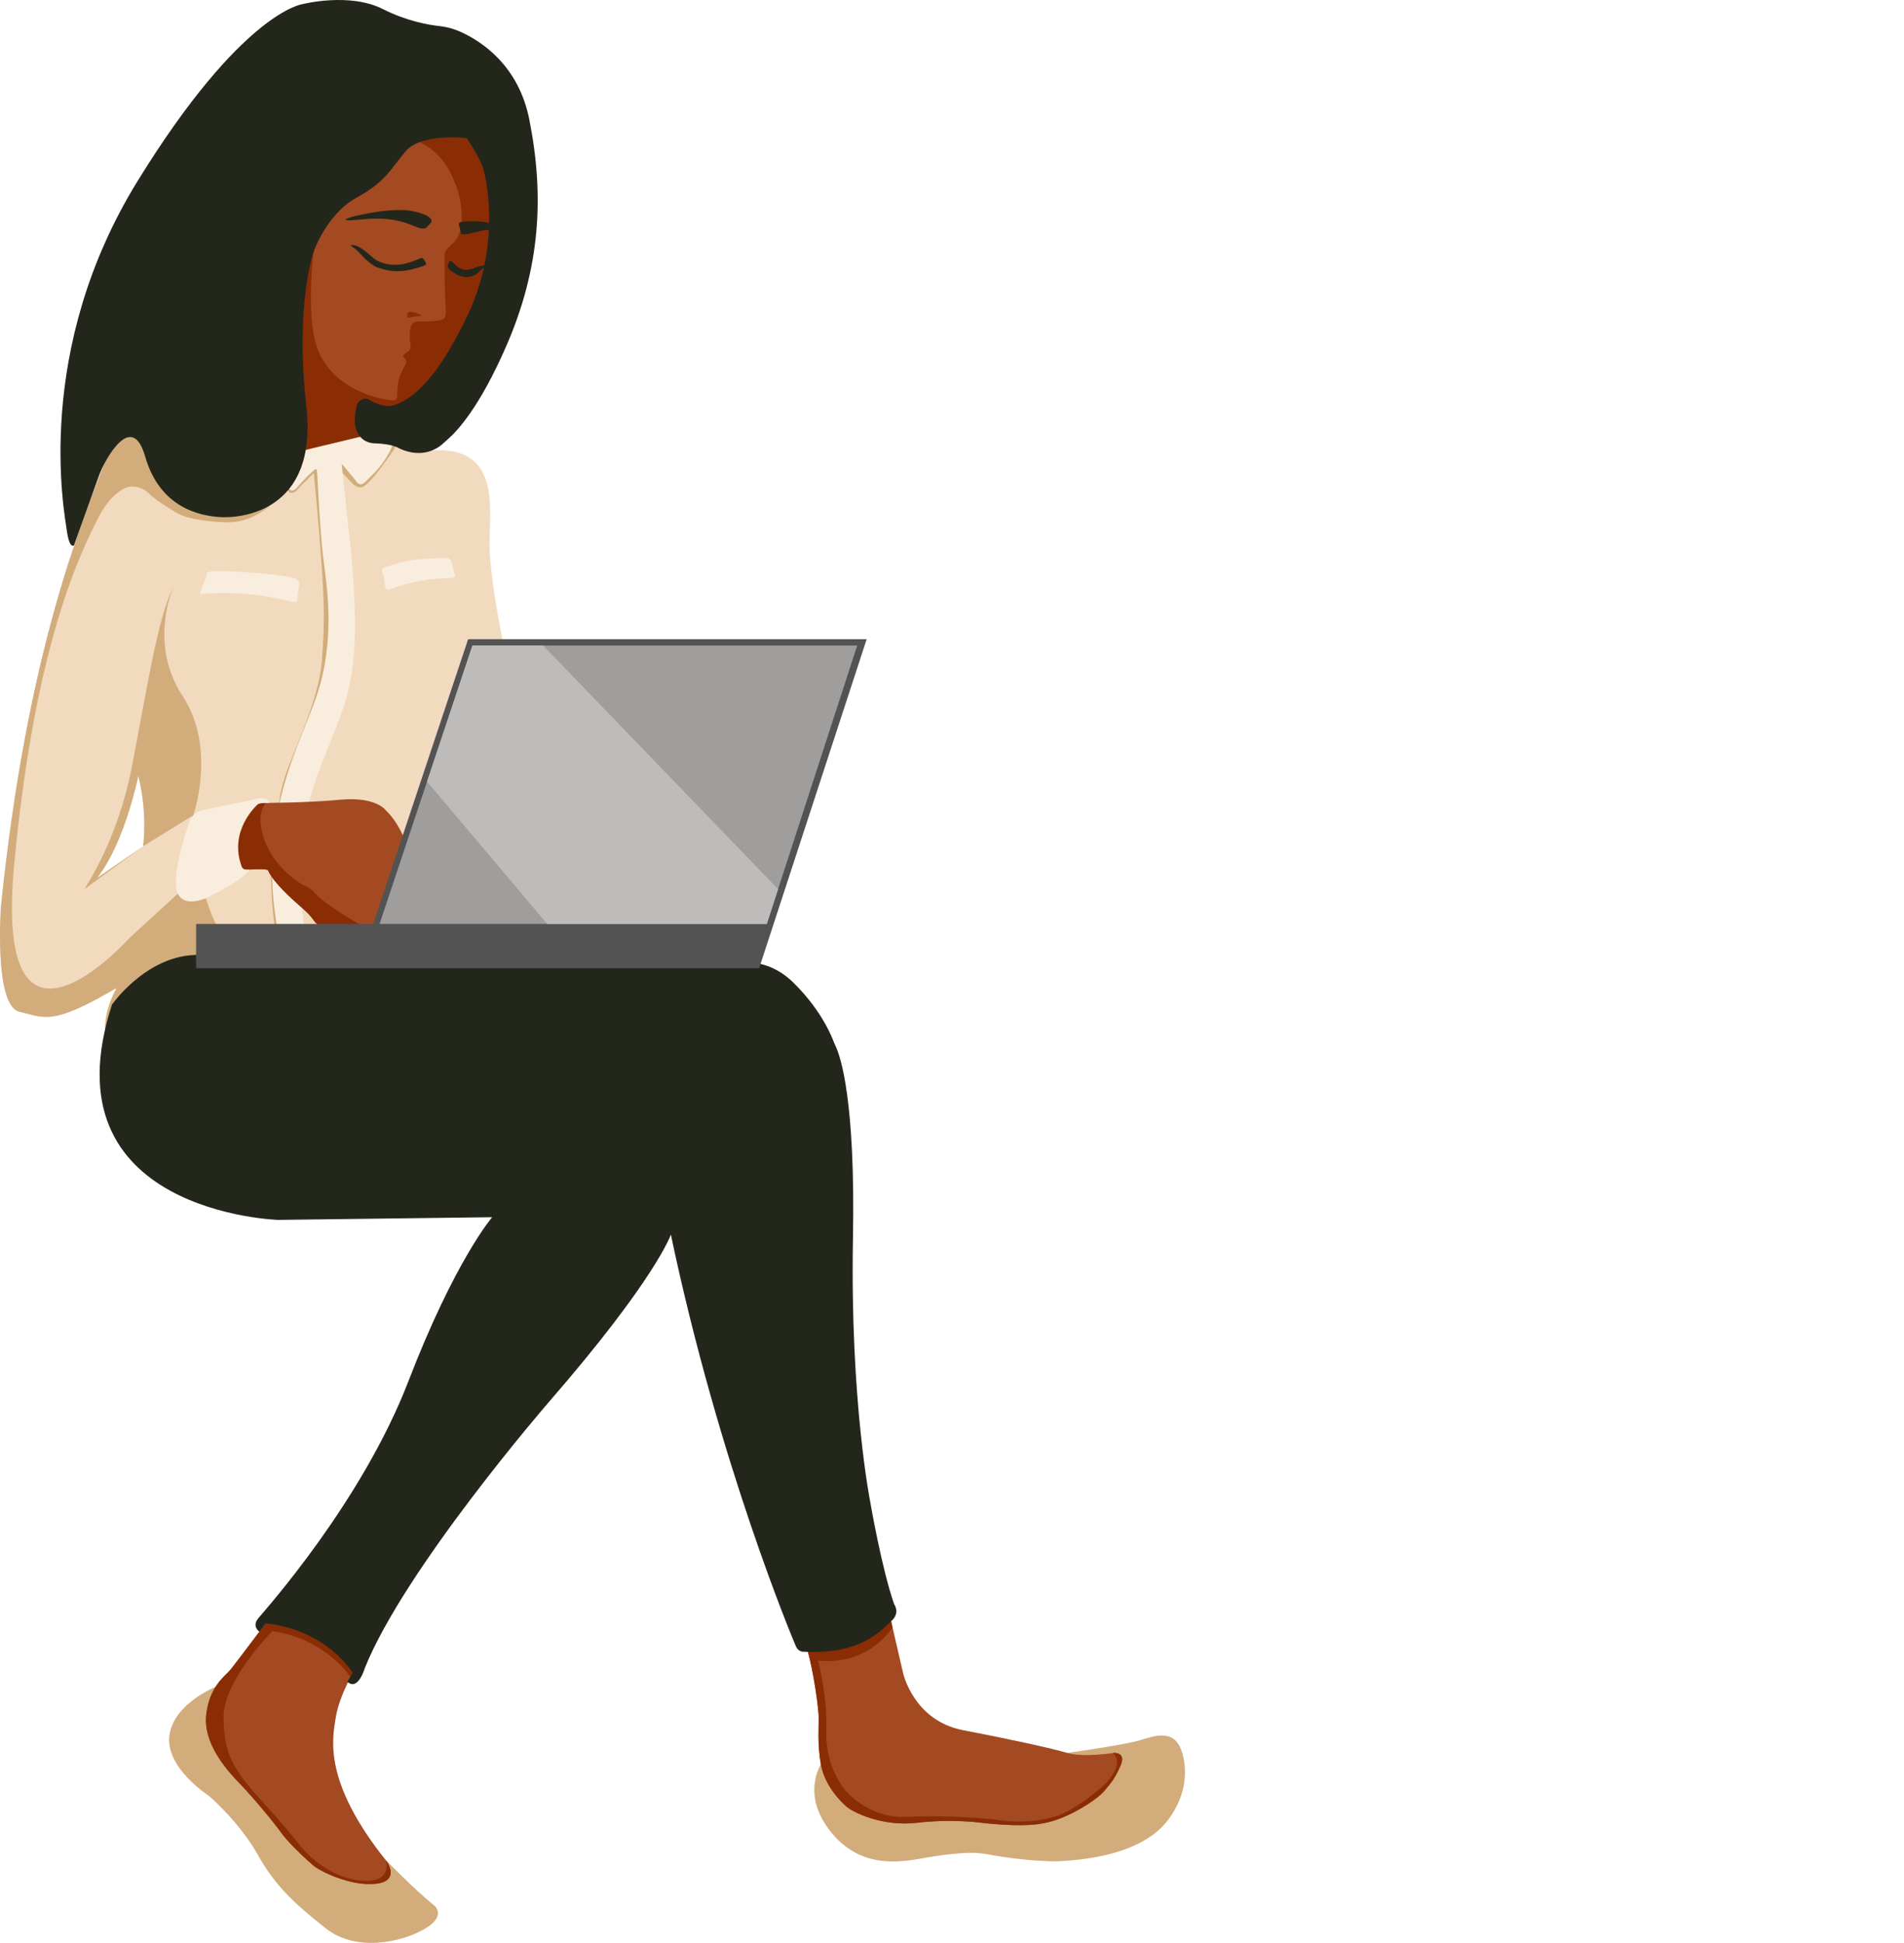 <svg width="301" height="307" viewBox="0 0 301 307" fill="none" xmlns="http://www.w3.org/2000/svg">
<path d="M167.672 277.133C167.672 277.133 177.441 275.787 179.99 275.045C182.539 274.303 185.9 272.887 186.997 277.345C188.094 281.803 186.211 285.259 185.227 286.759C184.243 288.258 180.875 293.553 166.929 294.12C166.929 294.12 162.051 294.12 156.36 293.045C155.157 292.818 153.939 292.723 152.717 292.789C151.342 292.866 149.415 293.027 147.323 293.378C143.289 294.051 136.281 295.927 131.113 289.165C125.946 282.407 130.795 277.203 130.795 277.203L167.672 277.133Z" fill="#D2AC7B"/>
<path d="M60.853 293.762C60.853 293.762 65.318 298.402 68.68 301.127C68.68 301.127 70.698 302.754 67.052 304.842C63.406 306.93 56.223 308.488 51.443 304.667C46.666 300.845 43.62 298.19 40.719 293.023C37.819 287.855 33.002 283.752 33.002 283.752C33.002 283.752 25.959 279.258 26.807 274.054C27.659 268.85 34.736 266.268 34.736 266.268L60.853 293.762Z" fill="#D2AC7B"/>
<path d="M79.439 101.077C79.439 101.077 77.314 90.837 77.387 85.527C77.461 80.217 78.982 70.409 68.31 71.174L59.335 67.144L32.154 68.047C32.154 68.047 20.001 63.907 16.449 73.361C12.898 82.817 4.311 102.774 0.156 143.261C0.156 143.261 -0.978 158.927 3.082 159.871C7.142 160.814 8.18 162.135 18.465 156.097C18.465 156.097 16.577 159.235 16.625 162.621C16.672 166.007 83.115 160.485 83.115 160.485L79.439 101.077ZM22.619 133.73L15.352 138.73C19.788 133.069 21.866 122.591 21.866 122.591C23.376 128.538 22.619 133.73 22.619 133.73Z" fill="#F2DABE"/>
<path d="M42.772 136.948C42.772 136.948 42.914 143.992 43.481 146.504C44.048 149.016 44.297 146.328 44.297 146.328L43.375 136.948H42.772Z" fill="#D2AC7B"/>
<path d="M38.569 151.471C30.64 146.091 30.545 128.852 30.545 128.852C30.545 128.852 34.319 118.25 28.845 109.945C23.369 101.64 27.429 92.695 27.429 92.695C24.88 97.716 23.23 108.954 20.824 121.271C18.418 133.588 12.99 140.781 13.414 140.452C13.839 140.123 22.616 133.727 22.616 133.727L15.353 138.73C19.789 133.068 21.866 122.591 21.866 122.591C23.377 128.537 22.62 133.727 22.62 133.727L30.37 128.925L28.753 140.617L20.447 148.238C20.447 148.238 -1.072 172.327 2.23 136.747C5.533 101.168 13.085 86.705 15.444 81.987C17.803 77.27 20.469 76.915 20.469 76.915C20.469 76.915 22.17 76.608 23.512 77.954C24.858 79.299 28.23 81.208 28.23 81.208C28.23 81.208 30.165 82.342 35.687 82.528C41.21 82.719 44.655 77.917 44.948 77.445C45.244 76.974 45.302 77.164 45.302 77.164C45.302 77.164 45.28 77.27 45.584 77.599C46.257 78.52 47.365 76.984 47.365 76.984L49.607 74.743C49.607 74.743 50.36 82.338 50.832 89.089C51.304 95.836 51.304 98.715 50.891 104.379C50.477 110.04 47.058 117.263 45.5 121.461C43.942 125.659 44.037 127.854 44.037 127.854L46.374 129.126L52.394 107.678L53.593 89.7L53.806 74.377L55.718 76.396C55.718 76.396 56.461 77.175 57.287 76.963C58.75 76.396 62.441 70.768 62.441 70.768L63.245 68.899L50.079 71.558C50.079 71.558 41.407 69.795 32.67 68.025L32.143 68.043C32.143 68.043 19.99 63.903 16.439 73.357C12.888 82.814 4.3 102.77 0.146 143.257C0.146 143.257 -0.988 158.924 3.071 159.867C7.131 160.811 8.17 162.131 18.454 156.093C18.454 156.093 16.567 159.231 16.614 162.617C16.618 163.005 17.492 163.275 19.028 163.451C29.13 160.419 43.949 155.12 38.569 151.471Z" fill="#D2AC7B"/>
<path d="M57.92 66.346C57.92 66.346 54.157 70.764 44.33 69.367C44.33 69.367 41.876 69.085 42.443 70.501C43.01 71.916 45.464 76.728 45.464 76.728C45.464 76.728 45.888 78.286 46.974 77.01C48.06 75.737 49.735 74.106 49.922 74.106C50.112 74.106 50.138 74.6 50.138 74.6C50.138 74.6 50.606 84.32 51.125 88.332C51.644 92.344 52.917 100.177 50.511 108.53C48.104 116.883 40.292 128.208 43.975 147.389H48.221C48.221 147.389 45.752 134.531 50.138 122.591C54.523 110.651 57.35 108.822 55.583 88.073L54.025 73.422C54.025 73.422 54.007 73.21 54.398 73.722C54.79 74.234 56.081 75.668 56.293 76.041C56.505 76.414 57.054 76.889 57.814 76.078C58.575 75.262 60.989 73.375 62.262 69.839C63.534 66.299 57.92 66.346 57.92 66.346Z" fill="#F9EDDD"/>
<path d="M46.363 91.313C46.363 91.313 47.446 91.455 47.285 92.479C47.124 93.507 46.999 94.823 46.999 94.823C46.999 94.823 47.054 95.346 45.957 95.065C44.878 94.787 39.904 93.361 32.527 93.785C32.341 93.796 32.154 93.829 31.971 93.865C31.778 93.902 31.536 93.891 31.694 93.525C31.942 92.958 32.754 90.621 32.754 90.621C32.754 90.621 32.542 90.322 33.815 90.249C35.091 90.183 42.735 90.483 46.363 91.313Z" fill="#F9EDDD"/>
<path d="M65.494 88.446C65.494 88.446 69.583 88.091 70.395 88.164C71.21 88.234 71.316 88.643 71.386 88.888C71.455 89.133 71.879 90.622 71.879 90.622C71.879 90.622 72.267 91.346 71.17 91.364C70.073 91.382 66.072 91.401 61.632 93.134C61.632 93.134 61.066 93.577 60.872 92.604C60.678 91.631 60.766 91.243 60.572 90.695C60.572 90.695 59.947 89.821 61.054 89.539C62.163 89.258 63.453 88.702 65.494 88.446Z" fill="#F9EDDD"/>
<path d="M41.06 126.877C41.06 126.877 48.009 126.899 53.813 126.365C59.617 125.835 61.069 128.135 61.069 128.135C61.069 128.135 63.417 130.088 64.843 135.146C66.27 140.203 60.466 148.238 60.466 148.238L50.979 146.68L49.812 145.725C49.812 145.725 49.216 144.716 47.727 143.432C46.239 142.149 43.284 139.541 42.355 137.501C42.355 137.501 42.219 137.332 41.06 137.336C39.901 137.336 37.849 137.577 37.567 137.263C37.286 136.948 36.576 131.675 36.752 131.287C36.931 130.9 35.958 126.957 41.06 126.877Z" fill="#A34A22"/>
<path d="M49.991 141.326C49.142 140.24 47.961 139.863 47.961 139.863C47.961 139.863 43.053 137.267 41.565 131.982C40.804 129.276 41.309 127.737 41.985 126.874C41.396 126.877 41.06 126.877 41.06 126.877C35.958 126.958 36.931 130.896 36.752 131.288C36.576 131.675 37.282 136.949 37.567 137.263C37.849 137.578 39.904 137.34 41.06 137.336C42.219 137.336 42.355 137.501 42.355 137.501C43.283 139.541 46.239 142.149 47.727 143.433C49.216 144.716 49.812 145.725 49.812 145.725L50.978 146.68L60.465 148.238C60.465 148.238 60.561 148.106 60.721 147.872C56.717 146.45 50.755 142.302 49.991 141.326Z" fill="#8A2D04"/>
<path d="M42.051 126.874C41.879 126.863 41.059 126.877 40.752 127.093C40.431 127.386 36.137 131.324 38.207 136.927C38.287 137.15 38.474 137.322 38.704 137.377C38.865 137.417 39.081 137.435 39.37 137.402C39.37 137.402 39.582 137.644 37.742 138.989C35.903 140.335 32.458 141.963 32.458 141.963C32.458 141.963 28.281 143.802 27.857 140.218C27.432 136.634 30.029 129.624 30.029 129.624C30.029 129.624 30.453 128.326 32.319 127.949C34.184 127.572 39.893 126.417 40.46 126.226C41.027 126.036 42.464 125.974 42.537 126.87C42.533 126.87 42.223 126.885 42.051 126.874Z" fill="#F9EDDD"/>
<path d="M56.22 263.544C56.22 263.544 53.671 267.79 53.104 271.26C52.537 274.727 50.979 281.478 61.172 294.171C61.172 294.171 63.473 297.47 58.959 297.7C54.446 297.931 49.809 295.045 49.809 295.045C49.809 295.045 45.987 291.717 44.535 289.702C43.083 287.684 39.898 283.899 37.846 281.774C35.794 279.649 32.078 275.473 32.609 270.909C33.139 266.345 35.688 264.787 36.504 263.759C37.319 262.732 42.805 255.443 42.805 255.443C42.805 255.443 52.965 254.021 56.22 263.544Z" fill="#A34A22"/>
<path d="M61.098 294.069C61.288 295.264 61.142 297.638 56.834 297.141C51.125 296.479 47.442 291.618 47.442 291.618C47.442 291.618 45.979 289.636 41.309 284.495C36.638 279.353 35.431 276.994 35.34 271.399C35.245 265.57 43.057 257.74 43.057 257.74C51.106 258.928 54.932 264.297 55.415 265.017C55.879 264.118 56.223 263.544 56.223 263.544C52.968 254.024 42.808 255.44 42.808 255.44C42.808 255.44 37.322 262.732 36.507 263.756C35.691 264.783 33.145 266.337 32.611 270.905C32.081 275.469 35.797 279.645 37.849 281.77C39.901 283.895 43.086 287.68 44.538 289.698C45.474 290.997 47.391 292.84 48.638 293.988C49.53 294.807 50.54 295.495 51.641 296.003C53.403 296.819 56.205 297.839 58.959 297.696C63.472 297.466 61.171 294.167 61.171 294.167C61.15 294.134 61.124 294.102 61.098 294.069Z" fill="#8A2D04"/>
<path d="M140.528 254.694L142.792 264.462C142.792 264.462 144.492 271.893 152.206 273.381C159.923 274.866 166.22 276.248 168.733 276.991C171.246 277.733 176.059 276.991 176.059 276.991C176.059 276.991 178.088 276.801 177.145 278.995C176.201 281.189 175.422 281.975 174.501 283.076C173.579 284.18 168.978 287.428 164.827 288.126C161.265 288.836 154.777 287.984 154.777 287.984C154.777 287.984 150.318 287.395 144.939 288.031C139.559 288.668 134.936 286.404 133.897 285.53C132.859 284.656 130.404 282.154 129.79 278.878C129.176 275.597 129.483 272.909 129.413 270.927C129.176 267.837 128.21 262.129 127.336 259.792C126.462 257.455 140.528 254.694 140.528 254.694Z" fill="#A34A22"/>
<path d="M174.504 283.075C175.426 281.971 176.205 281.188 177.148 278.994C178.092 276.8 176.062 276.99 176.062 276.99C176.062 276.99 176.026 276.998 175.96 277.005C176.41 277.433 176.987 278.34 176.227 279.821C175.232 281.755 173.988 282.567 172.215 283.971C171.165 284.805 168.755 286.323 167.497 286.791C162.556 288.63 156.923 287.464 156.923 287.464C156.923 287.464 149.704 286.754 143.519 287.087C137.339 287.416 133.751 283.028 133.751 283.028C133.751 283.028 130.448 279.44 130.635 273.637C130.825 267.833 129.314 262.406 129.314 262.406C136.121 263.057 139.771 259.074 141.098 257.18L140.575 254.924L140.396 254.715C139.014 254.993 126.506 257.579 127.332 259.788C128.206 262.124 129.172 267.833 129.41 270.923C129.479 272.905 129.172 275.593 129.786 278.874C130.401 282.154 132.855 284.655 133.893 285.526C134.932 286.4 139.555 288.663 144.935 288.027C150.315 287.391 154.773 287.98 154.773 287.98C154.773 287.98 161.261 288.828 164.823 288.122C168.982 287.431 173.586 284.18 174.504 283.075Z" fill="#8A2D04"/>
<path d="M114.509 152.605C114.509 152.605 120.303 150.246 125.401 155.245C129.366 159.136 131.103 162.855 131.681 164.314C131.816 164.658 131.955 164.998 132.112 165.331C132.829 166.849 135.247 173.643 134.844 195.637C134.373 221.4 137.58 237.349 137.58 237.349C137.58 237.349 139.372 247.826 141.354 253.487C141.354 253.487 142.367 254.833 140.934 256.124C139.5 257.415 136.256 261.51 127.029 260.991C127.029 260.991 126.228 261.061 125.825 260.143C125.423 259.221 113.698 231.406 106.054 195.07C106.054 195.07 103.79 201.96 86.681 221.642C86.681 221.642 64.006 247.826 57.672 263.577C57.672 263.577 56.596 267.292 54.921 265.734L55.748 264.319C55.748 264.319 51.783 257.594 42.015 256.511L41.023 257.832C41.023 257.832 39.751 257.031 40.833 255.707C41.92 254.387 57.207 237.352 64.569 218.241C71.931 199.129 77.805 192.334 77.805 192.334L43.993 192.759C43.993 192.759 6.948 191.672 17.708 158.737C17.708 158.737 22.898 151.281 30.637 150.904C38.376 150.527 110.201 152.605 110.201 152.605C110.201 152.605 113.009 152.605 114.509 152.605Z" fill="#23261B"/>
<path d="M74.006 101L59.005 146H31.002V153H120.009L137.011 101H74.006Z" fill="#535353"/>
<path d="M74.684 102L60.004 146H121.219L135.511 102H74.684Z" fill="#A09D9D"/>
<path d="M67.505 123.5L86.507 146H121.222L123.01 140.5L85.859 102H74.686L67.505 123.5Z" fill="#BEBBBB"/>
<path d="M73.773 21.826C73.773 21.826 80.162 27.71 76.922 39.975C76.249 42.521 76.417 45.669 75.755 47.568C73.239 54.808 70.185 58.114 70.185 58.114C70.185 58.114 65.844 63.051 62.446 63.98C59.048 64.909 58.222 63.541 58.222 63.541C58.222 63.541 57.019 62.503 56.69 64.225C56.36 65.948 56.313 67.608 56.313 67.608L57.088 68.464L46.756 71.561L44.752 68.731C44.752 68.731 44.609 46.858 44.752 46.693C44.895 46.529 50.366 30.862 50.366 30.862C50.366 30.862 61.305 23.311 61.261 23.029C61.217 22.747 71.224 20.294 71.224 20.294L73.773 21.826Z" fill="#A34A22"/>
<path d="M58.72 21.943C58.863 21.753 68.16 19.255 71.839 28.69C73.386 32.263 72.925 35.448 72.925 35.448C72.925 35.448 72.75 37.43 71.686 38.352C70.625 39.273 70.27 39.731 70.27 40.51C70.27 41.288 70.307 46.811 70.446 48.401C70.588 49.992 70.303 50.383 69.952 50.489C69.601 50.596 68.288 50.914 66.024 50.771C66.024 50.771 64.927 50.808 64.821 52.117C64.715 53.426 64.832 54.121 64.879 54.428C64.927 54.735 64.927 55.229 64.572 55.489C64.217 55.748 63.958 55.938 63.958 55.938C63.958 55.938 63.581 56.268 63.815 56.48C64.053 56.692 64.43 56.973 64.122 57.54C63.815 58.107 63.248 59.146 63.014 60.111C62.776 61.08 62.776 62.755 62.776 62.755C62.776 62.755 62.824 63.344 61.855 63.249C60.886 63.154 53.549 62.141 50.554 55.982C47.558 49.824 50.272 34.443 50.272 34.443L35.076 43.113L42.438 70.493L48.334 71.082L58.058 68.749C58.058 68.749 69.1 60.751 69.455 60.539C69.809 60.327 76.122 45.922 76.122 45.922L79.505 30.456L77.168 19.416L67.187 17.222L58.72 21.943Z" fill="#8A2D04"/>
<path d="M66.086 49.579C66.086 49.579 67.114 49.93 66.28 49.963C65.446 49.996 64.788 50.19 64.788 50.19C64.788 50.19 64.137 50.416 64.466 49.429C64.543 49.221 64.989 49.18 66.086 49.579Z" fill="#8A2D04"/>
<path d="M63.789 33.192C64.126 33.195 64.455 33.225 64.784 33.283C65.636 33.433 67.26 33.781 67.922 34.377C68.449 34.885 68.134 35.178 68.134 35.178L67.451 35.931C67.451 35.931 67.11 36.333 66.01 35.931C64.664 35.459 62.4 34.135 57.291 34.666C52.181 35.196 56.029 34.161 56.029 34.161C56.029 34.161 59.657 33.283 62.495 33.192C62.886 33.184 63.416 33.188 63.789 33.192Z" fill="#23261B"/>
<path d="M76.974 35.156C76.352 35.009 75.749 34.94 73.763 34.987C73.474 34.995 72.348 34.973 72.556 35.558C72.794 36.227 72.856 36.886 72.856 36.886C72.856 36.886 72.871 37.145 73.898 36.973C75.05 36.779 76.817 36.176 77.562 36.355C77.888 36.432 77.928 36.245 77.87 36.011C77.764 35.576 77.405 35.258 76.974 35.156Z" fill="#23261B"/>
<path d="M66.287 40.883C66.159 40.937 64.359 41.757 62.926 41.837C61.068 41.943 59.847 41.376 59.156 40.883C58.676 40.539 57.122 38.9 55.934 38.743C55.294 38.655 55.455 38.835 55.736 39.017C56.164 39.292 56.541 39.632 56.881 40.012C57.535 40.751 58.651 41.87 59.649 42.25C61.189 42.835 62.995 43.099 65.19 42.55C66.649 42.155 67.128 41.954 67.219 41.892C67.311 41.826 67.545 41.789 67.011 40.996C66.769 40.605 66.415 40.828 66.287 40.883Z" fill="#23261B"/>
<path d="M74.198 42.587C73.642 42.682 72.881 42.744 71.908 41.771C71.539 41.376 71.382 41.274 71.261 41.263C71.137 41.252 70.994 41.365 70.873 41.687C70.625 42.228 71.064 42.598 71.064 42.598C71.064 42.598 72.57 43.973 74.095 43.764C75.62 43.556 75.96 42.444 76.48 42.36C76.999 42.276 77.057 42.111 77.057 42.111C77.057 42.111 77.233 41.83 76.374 41.958C75.507 42.093 74.757 42.492 74.198 42.587Z" fill="#23261B"/>
<path d="M73.774 21.826C73.774 21.826 66.624 20.977 64.148 23.877C61.672 26.781 61.105 28.62 56.361 31.239C51.618 33.857 49.635 39.661 49.635 39.661C49.635 39.661 46.593 47.659 48.432 64.291C50.272 80.923 38.027 81.918 34.772 81.706C31.517 81.494 25.285 80.221 22.952 72.15C21.273 66.35 18.387 70.022 16.895 72.545C16.35 73.466 15.904 74.447 15.542 75.456L11.694 86.164C11.694 86.164 10.985 86.873 10.561 83.827C10.136 80.784 5.25 55.372 21.745 28.617C38.239 1.862 47.796 0.659 47.796 0.659C47.796 0.659 55.227 -1.254 60.538 1.438C64.32 3.354 67.779 3.939 69.454 4.119C70.584 4.239 71.689 4.532 72.731 4.996C76.012 6.455 81.97 10.244 83.685 18.919C86.091 31.093 85.386 42.345 80.075 54.593C75.8 64.456 72.164 68.211 70.914 69.301C70.65 69.528 70.394 69.758 70.142 69.996C69.326 70.779 66.901 72.574 63.157 70.874C63.157 70.874 62.213 70.142 59.218 70.047C56.222 69.952 56.08 66.767 56.08 66.767C56.08 66.767 56.08 64.079 56.764 63.439C57.447 62.803 58.131 63.037 58.131 63.037C58.131 63.037 60.516 64.642 62.355 64.006C64.195 63.37 68.43 61.493 73.989 49.674C79.545 37.855 76.502 27.059 76.502 27.059C76.502 27.059 76.253 25.435 73.774 21.826Z" fill="#23261B"/>
<g filter="url(#filter0_f)">
<path d="M173.901 71.84H179.161C179.894 71.84 180.587 71.907 181.241 72.04C181.894 72.173 182.461 72.407 182.941 72.74C183.434 73.06 183.821 73.5 184.101 74.06C184.394 74.607 184.541 75.3 184.541 76.14C184.541 76.967 184.407 77.66 184.141 78.22C183.874 78.78 183.507 79.227 183.041 79.56C182.574 79.893 182.021 80.133 181.381 80.28C180.741 80.413 180.047 80.48 179.301 80.48H177.021V86H173.901V71.84ZM177.021 77.84H179.101C179.381 77.84 179.647 77.813 179.901 77.76C180.167 77.707 180.401 77.62 180.601 77.5C180.814 77.367 180.981 77.193 181.101 76.98C181.234 76.753 181.301 76.473 181.301 76.14C181.301 75.78 181.214 75.493 181.041 75.28C180.881 75.053 180.667 74.88 180.401 74.76C180.147 74.64 179.861 74.567 179.541 74.54C179.221 74.5 178.914 74.48 178.621 74.48H177.021V77.84ZM192.218 84.78H192.178C191.845 85.3 191.398 85.673 190.838 85.9C190.292 86.127 189.712 86.24 189.098 86.24C188.645 86.24 188.205 86.173 187.778 86.04C187.365 85.92 186.998 85.733 186.678 85.48C186.358 85.227 186.105 84.913 185.918 84.54C185.732 84.167 185.638 83.733 185.638 83.24C185.638 82.68 185.738 82.207 185.938 81.82C186.152 81.433 186.432 81.113 186.778 80.86C187.138 80.607 187.545 80.413 187.998 80.28C188.452 80.133 188.918 80.027 189.398 79.96C189.892 79.893 190.378 79.853 190.858 79.84C191.352 79.827 191.805 79.82 192.218 79.82C192.218 79.287 192.025 78.867 191.638 78.56C191.265 78.24 190.818 78.08 190.298 78.08C189.805 78.08 189.352 78.187 188.938 78.4C188.538 78.6 188.178 78.88 187.858 79.24L186.258 77.6C186.818 77.08 187.472 76.693 188.218 76.44C188.965 76.173 189.738 76.04 190.538 76.04C191.418 76.04 192.138 76.153 192.698 76.38C193.272 76.593 193.725 76.913 194.058 77.34C194.405 77.767 194.645 78.293 194.778 78.92C194.912 79.533 194.978 80.247 194.978 81.06V86H192.218V84.78ZM191.478 81.74C191.252 81.74 190.965 81.753 190.618 81.78C190.285 81.793 189.958 81.847 189.638 81.94C189.332 82.033 189.065 82.173 188.838 82.36C188.625 82.547 188.518 82.807 188.518 83.14C188.518 83.5 188.672 83.767 188.978 83.94C189.285 84.113 189.605 84.2 189.938 84.2C190.232 84.2 190.512 84.16 190.778 84.08C191.058 84 191.305 83.887 191.518 83.74C191.732 83.593 191.898 83.407 192.018 83.18C192.152 82.953 192.218 82.687 192.218 82.38V81.74H191.478ZM202.361 79.14C201.921 78.593 201.341 78.32 200.621 78.32C200.367 78.32 200.121 78.38 199.881 78.5C199.641 78.62 199.521 78.827 199.521 79.12C199.521 79.36 199.641 79.54 199.881 79.66C200.134 79.767 200.447 79.867 200.821 79.96C201.207 80.04 201.614 80.133 202.041 80.24C202.481 80.333 202.887 80.487 203.261 80.7C203.647 80.913 203.961 81.207 204.201 81.58C204.454 81.94 204.581 82.427 204.581 83.04C204.581 83.667 204.441 84.187 204.161 84.6C203.894 85 203.547 85.327 203.121 85.58C202.694 85.82 202.214 85.987 201.681 86.08C201.147 86.187 200.621 86.24 200.101 86.24C199.421 86.24 198.734 86.147 198.041 85.96C197.347 85.76 196.761 85.413 196.281 84.92L198.101 82.9C198.381 83.247 198.687 83.513 199.021 83.7C199.367 83.873 199.767 83.96 200.221 83.96C200.567 83.96 200.881 83.913 201.161 83.82C201.441 83.713 201.581 83.527 201.581 83.26C201.581 83.007 201.454 82.82 201.201 82.7C200.961 82.567 200.647 82.46 200.261 82.38C199.887 82.287 199.481 82.193 199.041 82.1C198.614 81.993 198.207 81.84 197.821 81.64C197.447 81.44 197.134 81.16 196.881 80.8C196.641 80.427 196.521 79.933 196.521 79.32C196.521 78.747 196.634 78.253 196.861 77.84C197.101 77.427 197.407 77.087 197.781 76.82C198.167 76.553 198.607 76.36 199.101 76.24C199.594 76.107 200.094 76.04 200.601 76.04C201.241 76.04 201.887 76.133 202.541 76.32C203.194 76.507 203.747 76.84 204.201 77.32L202.361 79.14ZM211.618 79.14C211.178 78.593 210.598 78.32 209.878 78.32C209.625 78.32 209.378 78.38 209.138 78.5C208.898 78.62 208.778 78.827 208.778 79.12C208.778 79.36 208.898 79.54 209.138 79.66C209.392 79.767 209.705 79.867 210.078 79.96C210.465 80.04 210.872 80.133 211.298 80.24C211.738 80.333 212.145 80.487 212.518 80.7C212.905 80.913 213.218 81.207 213.458 81.58C213.712 81.94 213.838 82.427 213.838 83.04C213.838 83.667 213.698 84.187 213.418 84.6C213.152 85 212.805 85.327 212.378 85.58C211.952 85.82 211.472 85.987 210.938 86.08C210.405 86.187 209.878 86.24 209.358 86.24C208.678 86.24 207.992 86.147 207.298 85.96C206.605 85.76 206.018 85.413 205.538 84.92L207.358 82.9C207.638 83.247 207.945 83.513 208.278 83.7C208.625 83.873 209.025 83.96 209.478 83.96C209.825 83.96 210.138 83.913 210.418 83.82C210.698 83.713 210.838 83.527 210.838 83.26C210.838 83.007 210.712 82.82 210.458 82.7C210.218 82.567 209.905 82.46 209.518 82.38C209.145 82.287 208.738 82.193 208.298 82.1C207.872 81.993 207.465 81.84 207.078 81.64C206.705 81.44 206.392 81.16 206.138 80.8C205.898 80.427 205.778 79.933 205.778 79.32C205.778 78.747 205.892 78.253 206.118 77.84C206.358 77.427 206.665 77.087 207.038 76.82C207.425 76.553 207.865 76.36 208.358 76.24C208.852 76.107 209.352 76.04 209.858 76.04C210.498 76.04 211.145 76.133 211.798 76.32C212.452 76.507 213.005 76.84 213.458 77.32L211.618 79.14ZM214.216 76.28H217.416L219.396 82.38H219.436L221.096 76.28H224.376L226.176 82.38H226.216L228.036 76.28H231.076L227.616 86H224.656L222.636 79.54H222.596L220.796 86H217.776L214.216 76.28ZM231.676 81.14C231.676 80.367 231.816 79.667 232.096 79.04C232.376 78.413 232.756 77.88 233.236 77.44C233.73 76.987 234.303 76.64 234.956 76.4C235.623 76.16 236.33 76.04 237.076 76.04C237.823 76.04 238.523 76.16 239.176 76.4C239.843 76.64 240.416 76.987 240.896 77.44C241.39 77.88 241.776 78.413 242.056 79.04C242.336 79.667 242.476 80.367 242.476 81.14C242.476 81.913 242.336 82.613 242.056 83.24C241.776 83.867 241.39 84.407 240.896 84.86C240.416 85.3 239.843 85.64 239.176 85.88C238.523 86.12 237.823 86.24 237.076 86.24C236.33 86.24 235.623 86.12 234.956 85.88C234.303 85.64 233.73 85.3 233.236 84.86C232.756 84.407 232.376 83.867 232.096 83.24C231.816 82.613 231.676 81.913 231.676 81.14ZM234.676 81.14C234.676 81.873 234.883 82.467 235.296 82.92C235.723 83.373 236.316 83.6 237.076 83.6C237.836 83.6 238.423 83.373 238.836 82.92C239.263 82.467 239.476 81.873 239.476 81.14C239.476 80.407 239.263 79.813 238.836 79.36C238.423 78.907 237.836 78.68 237.076 78.68C236.316 78.68 235.723 78.907 235.296 79.36C234.883 79.813 234.676 80.407 234.676 81.14ZM244.243 76.28H247.243V77.84H247.283C247.603 77.24 247.983 76.793 248.423 76.5C248.863 76.193 249.417 76.04 250.083 76.04C250.257 76.04 250.43 76.047 250.603 76.06C250.777 76.073 250.937 76.1 251.083 76.14V78.88C250.87 78.813 250.657 78.767 250.443 78.74C250.243 78.7 250.03 78.68 249.803 78.68C249.23 78.68 248.777 78.76 248.443 78.92C248.11 79.08 247.85 79.307 247.663 79.6C247.49 79.88 247.377 80.22 247.323 80.62C247.27 81.02 247.243 81.46 247.243 81.94V86H244.243V76.28ZM262.236 86H259.476V84.72H259.436C259.316 84.893 259.156 85.073 258.956 85.26C258.77 85.433 258.543 85.593 258.276 85.74C258.023 85.887 257.736 86.007 257.416 86.1C257.11 86.193 256.79 86.24 256.456 86.24C255.736 86.24 255.083 86.12 254.496 85.88C253.91 85.627 253.403 85.28 252.976 84.84C252.563 84.387 252.243 83.853 252.016 83.24C251.79 82.627 251.676 81.953 251.676 81.22C251.676 80.54 251.776 79.893 251.976 79.28C252.19 78.653 252.483 78.1 252.856 77.62C253.243 77.14 253.71 76.76 254.256 76.48C254.803 76.187 255.423 76.04 256.116 76.04C256.743 76.04 257.323 76.14 257.856 76.34C258.403 76.527 258.85 76.853 259.196 77.32H259.236V70.88H262.236V86ZM259.476 81.14C259.476 80.407 259.263 79.813 258.836 79.36C258.423 78.907 257.836 78.68 257.076 78.68C256.316 78.68 255.723 78.907 255.296 79.36C254.883 79.813 254.676 80.407 254.676 81.14C254.676 81.873 254.883 82.467 255.296 82.92C255.723 83.373 256.316 83.6 257.076 83.6C257.836 83.6 258.423 83.373 258.836 82.92C259.263 82.467 259.476 81.873 259.476 81.14ZM203.781 107.44C203.781 107.04 203.834 106.7 203.941 106.42C204.047 106.14 204.227 105.88 204.481 105.64C204.854 105.28 205.194 104.967 205.501 104.7C205.821 104.433 206.094 104.187 206.321 103.96C206.547 103.72 206.721 103.5 206.841 103.3C206.974 103.087 207.041 102.867 207.041 102.64C207.041 102.2 206.901 101.86 206.621 101.62C206.354 101.367 206.014 101.24 205.601 101.24C204.974 101.24 204.494 101.413 204.161 101.76C203.841 102.107 203.661 102.527 203.621 103.02L200.541 102.82C200.687 101.407 201.207 100.333 202.101 99.6C202.994 98.853 204.141 98.48 205.541 98.48C206.154 98.48 206.727 98.567 207.261 98.74C207.807 98.9 208.287 99.147 208.701 99.48C209.114 99.813 209.441 100.227 209.681 100.72C209.921 101.213 210.041 101.78 210.041 102.42C210.041 102.807 210.001 103.16 209.921 103.48C209.841 103.787 209.701 104.093 209.501 104.4C209.314 104.707 209.061 105.02 208.741 105.34C208.434 105.647 208.041 105.987 207.561 106.36C207.254 106.6 207.047 106.833 206.941 107.06C206.834 107.287 206.781 107.513 206.781 107.74V108.32H203.781V107.44ZM203.441 111.28C203.441 111.027 203.487 110.787 203.581 110.56C203.674 110.333 203.801 110.14 203.961 109.98C204.134 109.807 204.334 109.673 204.561 109.58C204.787 109.487 205.027 109.44 205.281 109.44C205.534 109.44 205.774 109.487 206.001 109.58C206.227 109.673 206.421 109.807 206.581 109.98C206.754 110.14 206.887 110.333 206.981 110.56C207.074 110.787 207.121 111.027 207.121 111.28C207.121 111.533 207.074 111.773 206.981 112C206.887 112.227 206.754 112.427 206.581 112.6C206.421 112.76 206.227 112.887 206.001 112.98C205.774 113.073 205.534 113.12 205.281 113.12C205.027 113.12 204.787 113.073 204.561 112.98C204.334 112.887 204.134 112.76 203.961 112.6C203.801 112.427 203.674 112.227 203.581 112C203.487 111.773 203.441 111.533 203.441 111.28ZM219.514 108.32H216.514V98.84H219.514V108.32ZM216.174 111.28C216.174 111.027 216.221 110.787 216.314 110.56C216.407 110.333 216.534 110.14 216.694 109.98C216.867 109.807 217.067 109.673 217.294 109.58C217.521 109.487 217.761 109.44 218.014 109.44C218.267 109.44 218.507 109.487 218.734 109.58C218.961 109.673 219.154 109.807 219.314 109.98C219.487 110.14 219.621 110.333 219.714 110.56C219.807 110.787 219.854 111.027 219.854 111.28C219.854 111.533 219.807 111.773 219.714 112C219.621 112.227 219.487 112.427 219.314 112.6C219.154 112.76 218.961 112.887 218.734 112.98C218.507 113.073 218.267 113.12 218.014 113.12C217.761 113.12 217.521 113.073 217.294 112.98C217.067 112.887 216.867 112.76 216.694 112.6C216.534 112.427 216.407 112.227 216.314 112C216.221 111.773 216.174 111.533 216.174 111.28ZM229.781 107.44C229.781 107.04 229.834 106.7 229.941 106.42C230.047 106.14 230.227 105.88 230.481 105.64C230.854 105.28 231.194 104.967 231.501 104.7C231.821 104.433 232.094 104.187 232.321 103.96C232.547 103.72 232.721 103.5 232.841 103.3C232.974 103.087 233.041 102.867 233.041 102.64C233.041 102.2 232.901 101.86 232.621 101.62C232.354 101.367 232.014 101.24 231.601 101.24C230.974 101.24 230.494 101.413 230.161 101.76C229.841 102.107 229.661 102.527 229.621 103.02L226.541 102.82C226.687 101.407 227.207 100.333 228.101 99.6C228.994 98.853 230.141 98.48 231.541 98.48C232.154 98.48 232.727 98.567 233.261 98.74C233.807 98.9 234.287 99.147 234.701 99.48C235.114 99.813 235.441 100.227 235.681 100.72C235.921 101.213 236.041 101.78 236.041 102.42C236.041 102.807 236.001 103.16 235.921 103.48C235.841 103.787 235.701 104.093 235.501 104.4C235.314 104.707 235.061 105.02 234.741 105.34C234.434 105.647 234.041 105.987 233.561 106.36C233.254 106.6 233.047 106.833 232.941 107.06C232.834 107.287 232.781 107.513 232.781 107.74V108.32H229.781V107.44ZM229.441 111.28C229.441 111.027 229.487 110.787 229.581 110.56C229.674 110.333 229.801 110.14 229.961 109.98C230.134 109.807 230.334 109.673 230.561 109.58C230.787 109.487 231.027 109.44 231.281 109.44C231.534 109.44 231.774 109.487 232.001 109.58C232.227 109.673 232.421 109.807 232.581 109.98C232.754 110.14 232.887 110.333 232.981 110.56C233.074 110.787 233.121 111.027 233.121 111.28C233.121 111.533 233.074 111.773 232.981 112C232.887 112.227 232.754 112.427 232.581 112.6C232.421 112.76 232.227 112.887 232.001 112.98C231.774 113.073 231.534 113.12 231.281 113.12C231.027 113.12 230.787 113.073 230.561 112.98C230.334 112.887 230.134 112.76 229.961 112.6C229.801 112.427 229.674 112.227 229.581 112C229.487 111.773 229.441 111.533 229.441 111.28Z" fill="white"/>
</g>
<path d="M283.018 74.002L282.028 73.86L281.93 74.542L282.533 74.876L283.018 74.002ZM250.81 131.398L251.305 130.529L250.638 130.15L250.099 130.695L250.81 131.398ZM202.694 130.039L203.441 129.374L202.853 128.713L202.126 129.216L202.694 130.039ZM177.904 134.992L177.712 135.973L177.738 135.978L177.765 135.982L177.904 134.992ZM151.748 108.479L152.732 108.305L152.627 107.709L152.05 107.525L151.748 108.479ZM146.412 68.019L146.954 68.859L149.095 67.478L146.586 67.034L146.412 68.019ZM156.354 57.803L155.374 58.004L155.868 60.408L157.195 58.343L156.354 57.803ZM202.206 47.78L201.668 48.623L202.302 49.028L202.866 48.531L202.206 47.78ZM229.241 44.575L228.755 45.449L229.357 45.784L229.884 45.341L229.241 44.575ZM284.008 74.144C284.21 72.736 284.311 71.329 284.311 69.826H282.311C282.311 71.236 282.216 72.548 282.028 73.86L284.008 74.144ZM301 102.749C301 90.036 293.957 78.929 283.503 73.127L282.533 74.876C292.379 80.34 299 90.794 299 102.749H301ZM267.012 136.574C285.81 136.574 301 121.466 301 102.749H299C299 120.353 284.715 134.574 267.012 134.574V136.574ZM250.316 132.268C255.254 135.075 260.891 136.574 267.012 136.574V134.574C261.226 134.574 255.931 133.16 251.305 130.529L250.316 132.268ZM227.387 142.11C236.834 142.11 245.384 138.308 251.521 132.101L250.099 130.695C244.329 136.531 236.288 140.11 227.387 140.11V142.11ZM201.947 130.703C208.18 137.706 217.232 142.11 227.387 142.11V140.11C217.826 140.11 209.31 135.968 203.441 129.374L201.947 130.703ZM177.765 135.982C191.248 137.87 199.597 133.395 203.263 130.861L202.126 129.216C198.764 131.539 190.912 135.804 178.043 134.001L177.765 135.982ZM150.763 108.652C153.178 122.369 163.939 133.272 177.712 135.973L178.096 134.01C165.127 131.467 155.002 121.198 152.732 108.305L150.763 108.652ZM135.034 87.016C135.034 97.465 141.865 106.389 151.445 109.432L152.05 107.525C143.281 104.741 137.034 96.572 137.034 87.016H135.034ZM145.87 67.179C139.356 71.383 135.034 78.669 135.034 87.016H137.034C137.034 79.38 140.983 72.713 146.954 68.859L145.87 67.179ZM146.586 67.034C143.021 66.404 140.313 63.289 140.313 59.544H138.313C138.313 64.276 141.734 68.207 146.238 69.004L146.586 67.034ZM140.313 59.544C140.313 55.342 143.72 51.936 147.922 51.936V49.936C142.615 49.936 138.313 54.237 138.313 59.544H140.313ZM147.922 51.936C151.595 51.936 154.663 54.54 155.374 58.004L157.333 57.601C156.434 53.226 152.563 49.936 147.922 49.936V51.936ZM184.248 41.536C172.169 41.536 161.575 47.825 155.512 57.262L157.195 58.343C162.907 49.452 172.881 43.536 184.248 43.536V41.536ZM202.744 46.937C197.417 43.537 191.083 41.536 184.248 41.536V43.536C190.686 43.536 196.649 45.419 201.668 48.623L202.744 46.937ZM218.017 40.759C211.706 40.759 205.912 43.19 201.546 47.029L202.866 48.531C206.894 44.99 212.226 42.759 218.017 42.759V40.759ZM229.727 43.701C226.252 41.769 222.277 40.759 218.017 40.759V42.759C221.956 42.759 225.593 43.691 228.755 45.449L229.727 43.701ZM250.225 36C241.983 36 234.436 38.902 228.597 43.81L229.884 45.341C235.367 40.731 242.46 38 250.225 38V36ZM284.311 69.826C284.311 51.104 269.019 36 250.225 36V38C267.932 38 282.311 52.225 282.311 69.826H284.311Z" fill="white"/>
<circle cx="104.508" cy="40.5" r="3.5" stroke="white" stroke-width="2"/>
<ellipse cx="124.51" cy="45.5" rx="6.501" ry="6.5" stroke="white" stroke-width="2"/>
<defs>
<filter id="filter0_f" x="169.901" y="66.88" width="96.336" height="50.24" filterUnits="userSpaceOnUse" color-interpolation-filters="sRGB">
<feFlood flood-opacity="0" result="BackgroundImageFix"/>
<feBlend mode="normal" in="SourceGraphic" in2="BackgroundImageFix" result="shape"/>
<feGaussianBlur stdDeviation="2" result="effect1_foregroundBlur"/>
</filter>
</defs>
</svg>
